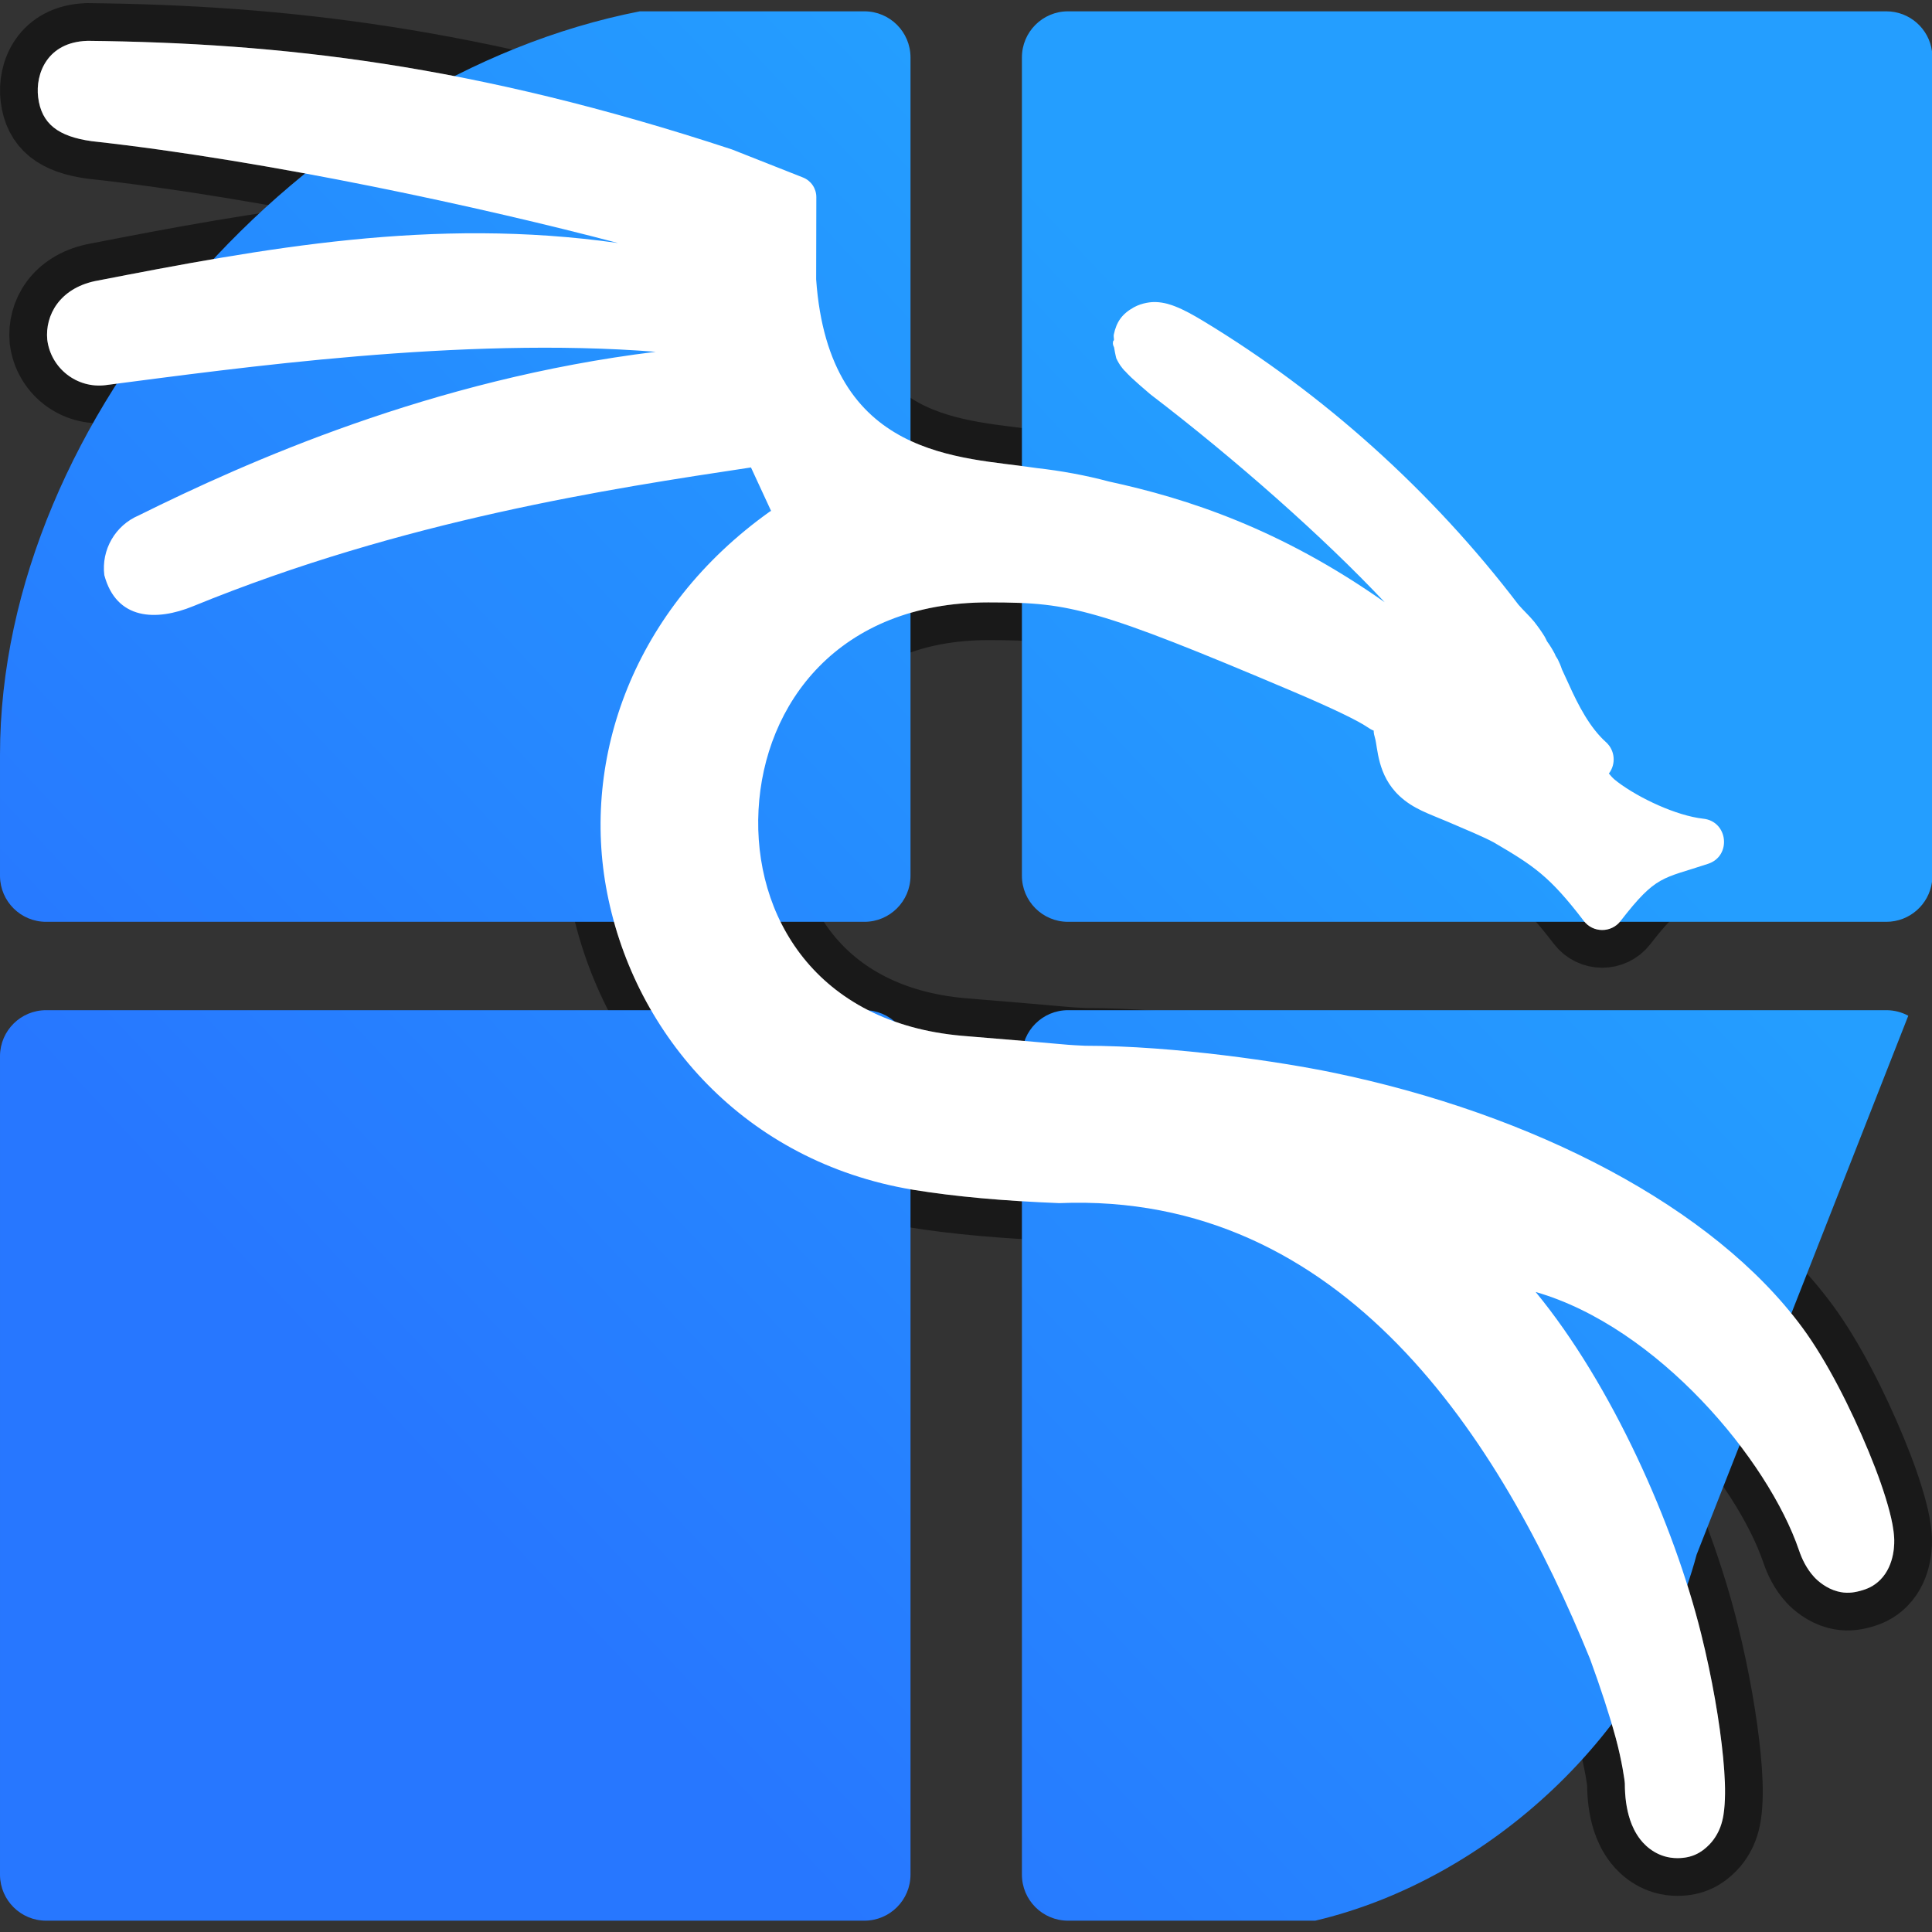 <svg width="512" height="512" viewBox="0 0 512 512" fill="none" xmlns="http://www.w3.org/2000/svg">
<rect x="0" y="0" width="512" height="512" fill="#333333" stroke="none"/>
<g clip-path="url(#clip0_7_2)">
<path opacity="0.5" d="M23.078 10.832C12.555 11.178 9.333 19.509 10.11 25.778C10.983 32.829 15.428 36.175 24.325 37.416C71.477 42.602 128.645 55.138 163.795 64.408C114.644 57.44 70.002 65.775 25.085 74.514C15.855 76.517 11.916 83.481 12.525 90.019C13.465 97.613 20.384 103.006 27.978 102.066C28.076 102.054 28.173 102.04 28.27 102.025C62.74 97.578 122.263 89.149 173.76 93.23C114.517 100.478 65.26 122.447 36.77 136.586C30.537 139.233 26.813 145.693 27.644 152.415C30.84 164.345 41.391 164.662 51.174 160.656C106.941 137.835 161.584 129.513 199.014 123.878L204.341 135.394C204.223 135.461 204.102 135.524 203.985 135.592V135.59C168.012 161.225 153.849 200.753 160.918 236.74C168.326 274.466 197.368 307.84 241.834 315.279C253.225 317.14 266.075 318.261 280.703 318.842C356.211 315.752 397.813 381.745 421.393 439.682C424.156 447.232 426.547 454.554 428.182 460.557C429.801 466.498 430.599 472.009 430.601 472.693C430.607 476.024 430.982 479.267 432.001 482.325C432.473 483.746 433.301 485.683 434.718 487.501C436.367 489.617 439.639 492.423 444.518 492.423C448.345 492.423 450.879 491.021 453.047 488.775C454.619 487.146 455.511 485.244 455.889 484.234C456.73 481.985 456.915 479.889 457.038 478.21C457.298 474.577 457.098 470.485 456.654 465.82C455.75 456.451 453.732 444.669 450.798 432.894C443.602 404.009 427.202 366.985 406.966 342.389C439.315 351.699 468.599 386.867 476.764 410.871C477.524 413.104 478.737 415.741 480.839 417.999C481.719 418.942 483.961 420.944 486.948 421.732C489.27 422.345 491.108 422.093 492.932 421.61C494.757 421.124 496.559 420.398 498.277 418.682C502.256 414.704 502.042 408.609 501.97 407.524C501.827 405.124 501.345 402.844 500.738 400.522C499.506 395.813 497.597 390.431 495.223 384.695C490.479 373.234 484.134 360.652 477.658 351.852C454.141 319.906 406.437 295.183 352.878 284.175C339.904 281.509 311.531 277.132 287.322 277.132C288.051 277.132 285.573 277.072 283.079 276.878C280.585 276.695 277.35 276.356 273.871 276.071C266.914 275.501 259.115 274.861 254.99 274.5C216.183 271.112 199.534 242.709 201.019 214.63C202.504 186.554 222.139 159.64 261.907 159.64C273.849 159.64 280.311 160.122 291.014 163.203C301.679 166.273 316.607 172.214 342.482 183.187C353.703 187.948 360.034 191.097 362.298 192.649C365.14 194.598 363.438 192.372 364.376 195.534C365.156 198.16 364.951 205.412 370.869 210.937C374.563 214.388 378.709 215.656 383.555 217.727C388.347 219.775 393.344 221.862 395.861 223.244C406.472 229.458 410.641 232.182 419.707 244.036C422.155 247.256 426.992 247.276 429.467 244.076C438.988 231.789 440.478 232.979 452.633 228.928C458.955 226.874 457.974 217.641 451.36 216.962C444.269 216.17 434.394 211.549 428.7 207.245C427.216 206.121 427.134 205.855 426.367 204.997C428.322 202.451 427.991 198.828 425.604 196.68C421.363 192.877 418.305 187.028 415.759 181.362C415.152 180.011 414.556 178.795 413.977 177.5C413.97 177.46 413.937 177.459 413.937 177.419C413.603 176.385 413.2 175.477 412.833 174.747C412.69 174.449 412.442 174.149 412.281 173.854C412.179 173.671 412.117 173.445 412.025 173.26C411.453 172.174 410.786 171.072 410.033 170.035C410.026 170.018 409.992 170.014 409.992 169.993L409.952 169.911C409.748 169.51 409.589 169.105 409.357 168.724C408.622 167.515 407.698 166.205 406.555 164.737C405.262 163.165 403.73 161.782 402.397 160.239C379.499 130.154 350.587 104.24 318.847 85.055C316.19 83.458 313.864 82.15 311.421 81.193C310.5 80.833 308.574 80.116 306.287 80.047C305.21 80.006 302.747 80.189 300.474 81.447C297.346 83.188 295.87 85.305 295.17 88.66C295.068 89.155 295.231 89.596 295.211 90.103C295.17 90.266 294.975 90.381 294.957 90.527C294.835 91.46 295.099 91.619 295.253 92.096C295.506 93.778 295.889 95.133 295.805 94.939L295.846 94.981C296.211 95.804 296.718 96.591 296.865 96.805C297.329 97.479 297.809 98.028 298.011 98.248H298.052C298.642 98.896 299.206 99.482 299.835 100.072C301.129 101.28 302.781 102.73 304.798 104.443L304.922 104.524L305.002 104.605C327.072 121.462 350.727 142.309 366.952 159.595C339.353 140.159 314.794 132.135 293.881 127.607C287.766 125.969 281.25 124.769 274.553 124.021L274.568 124.017C254.71 121.02 219.647 121.797 216.29 74.027L216.335 52.25C216.343 49.951 214.938 47.881 212.799 47.037L193.961 39.601C125.323 17.008 74.201 11.374 23.071 10.82L23.078 10.832Z" fill="white" stroke="black" stroke-width="20" stroke-linejoin="round"/>
<path fill-rule="evenodd" clip-rule="evenodd" d="M283.034 267.708C276.287 267.708 270.817 273.178 270.817 279.926V496.783C270.817 503.53 276.287 509 283.034 509H348.554C394.752 498.126 437.097 458.942 449.62 412.005L505.714 269.182C503.983 268.242 502 267.708 499.891 267.708H283.034ZM512.001 233.704C511.204 239.681 506.086 244.292 499.891 244.292H283.034C276.287 244.292 270.817 238.822 270.817 232.074V15.217C270.817 8.47 276.287 3 283.034 3H499.891C506.086 3 511.204 7.611 512.001 13.588V233.704ZM0.001 496.939C0.085 503.614 5.522 509 12.217 509H229.074C235.822 509 241.292 503.53 241.292 496.783V279.926C241.292 273.178 235.822 267.708 229.074 267.708H12.217C5.522 267.708 0.085 273.094 0.001 279.769V496.939ZM0.001 232.231C0.085 238.906 5.522 244.292 12.217 244.292H229.074C235.822 244.292 241.292 238.822 241.292 232.074V15.217C241.292 8.47 235.822 3 229.074 3H169.567C80.681 20.365 0.001 110.22 0.001 199.995V232.231Z" fill="url(#paint0_linear_7_2)"/>
<path d="M23.078 10.832C12.555 11.178 9.333 19.509 10.11 25.778C10.983 32.829 15.428 36.175 24.325 37.416C71.477 42.602 128.645 55.138 163.795 64.408C114.644 57.44 70.002 65.775 25.085 74.514C15.855 76.517 11.916 83.481 12.525 90.019C13.465 97.613 20.384 103.006 27.978 102.066C28.076 102.054 28.173 102.04 28.27 102.025C62.74 97.578 122.263 89.149 173.76 93.23C114.517 100.478 65.26 122.447 36.77 136.586C30.537 139.233 26.813 145.693 27.644 152.415C30.84 164.345 41.391 164.662 51.174 160.656C106.941 137.835 161.584 129.513 199.014 123.878L204.341 135.394C204.223 135.461 204.102 135.524 203.985 135.592V135.59C168.012 161.225 153.849 200.753 160.918 236.74C168.326 274.466 197.368 307.84 241.834 315.279C253.225 317.14 266.075 318.261 280.703 318.842C356.211 315.752 397.813 381.745 421.393 439.682C424.156 447.232 426.547 454.554 428.182 460.557C429.801 466.498 430.599 472.009 430.601 472.693C430.607 476.024 430.982 479.267 432.001 482.325C432.473 483.746 433.301 485.683 434.718 487.501C436.367 489.617 439.639 492.423 444.518 492.423C448.345 492.423 450.879 491.021 453.047 488.775C454.619 487.146 455.511 485.244 455.889 484.234C456.73 481.985 456.915 479.889 457.038 478.21C457.298 474.577 457.098 470.485 456.654 465.82C455.75 456.451 453.732 444.669 450.798 432.894C443.602 404.009 427.202 366.985 406.966 342.389C439.315 351.699 468.599 386.867 476.764 410.871C477.524 413.104 478.737 415.741 480.839 417.999C481.719 418.942 483.961 420.944 486.948 421.732C489.27 422.345 491.108 422.093 492.932 421.61C494.757 421.124 496.559 420.398 498.277 418.682C502.256 414.704 502.042 408.609 501.97 407.524C501.827 405.124 501.345 402.844 500.738 400.522C499.506 395.813 497.597 390.431 495.223 384.695C490.479 373.234 484.134 360.652 477.658 351.852C454.141 319.906 406.437 295.183 352.878 284.175C339.904 281.509 311.531 277.132 287.322 277.132C288.051 277.132 285.573 277.072 283.079 276.878C280.585 276.695 277.35 276.356 273.871 276.071C266.914 275.501 259.115 274.861 254.99 274.5C216.183 271.112 199.534 242.709 201.019 214.63C202.504 186.554 222.139 159.64 261.907 159.64C273.849 159.64 280.311 160.122 291.014 163.203C301.679 166.273 316.607 172.214 342.482 183.187C353.703 187.948 360.034 191.097 362.298 192.649C365.14 194.598 363.438 192.372 364.376 195.534C365.156 198.16 364.951 205.412 370.869 210.937C374.563 214.388 378.709 215.656 383.555 217.727C388.347 219.775 393.344 221.862 395.861 223.244C406.472 229.458 410.641 232.182 419.707 244.036C422.155 247.256 426.992 247.276 429.467 244.076C438.988 231.789 440.478 232.979 452.633 228.928C458.955 226.874 457.974 217.641 451.36 216.962C444.269 216.17 434.394 211.549 428.7 207.245C427.216 206.121 427.134 205.855 426.367 204.997C428.322 202.451 427.991 198.828 425.604 196.68C421.363 192.877 418.305 187.028 415.759 181.362C415.152 180.011 414.556 178.795 413.977 177.5C413.97 177.46 413.937 177.459 413.937 177.419C413.603 176.385 413.2 175.477 412.833 174.747C412.69 174.449 412.442 174.149 412.281 173.854C412.179 173.671 412.117 173.445 412.025 173.26C411.453 172.174 410.786 171.072 410.033 170.035C410.026 170.018 409.992 170.014 409.992 169.993L409.952 169.911C409.748 169.51 409.589 169.105 409.357 168.724C408.622 167.515 407.698 166.205 406.555 164.737C405.262 163.165 403.73 161.782 402.397 160.239C379.499 130.154 350.587 104.24 318.847 85.055C316.19 83.458 313.864 82.15 311.421 81.193C310.5 80.833 308.574 80.116 306.287 80.047C305.21 80.006 302.747 80.189 300.474 81.447C297.346 83.188 295.87 85.305 295.17 88.66C295.068 89.155 295.231 89.596 295.211 90.103C295.17 90.266 294.975 90.381 294.957 90.527C294.835 91.46 295.099 91.619 295.253 92.096C295.506 93.778 295.889 95.133 295.805 94.939L295.846 94.981C296.211 95.804 296.718 96.591 296.865 96.805C297.329 97.479 297.809 98.028 298.011 98.248H298.052C298.642 98.896 299.206 99.482 299.835 100.072C301.129 101.28 302.781 102.73 304.798 104.443L304.922 104.524L305.002 104.605C327.072 121.462 350.727 142.309 366.952 159.595C339.353 140.159 314.794 132.135 293.881 127.607C287.766 125.969 281.25 124.769 274.553 124.021L274.568 124.017C254.71 121.02 219.647 121.797 216.29 74.027L216.335 52.25C216.343 49.951 214.938 47.881 212.799 47.037L193.961 39.601C125.323 17.008 74.201 11.374 23.071 10.82L23.078 10.832Z" fill="white"/>
</g>
<defs>
<linearGradient id="paint0_linear_7_2" x1="357.618" y1="135.779" x2="100.268" y2="377.636" gradientUnits="userSpaceOnUse">
<stop stop-color="#249EFF"/>
<stop offset="1" stop-color="#2777FF"/>
</linearGradient>
<clipPath id="clip0_7_2">
<rect width="512" height="512" fill="white"/>
</clipPath>
</defs>
</svg>
